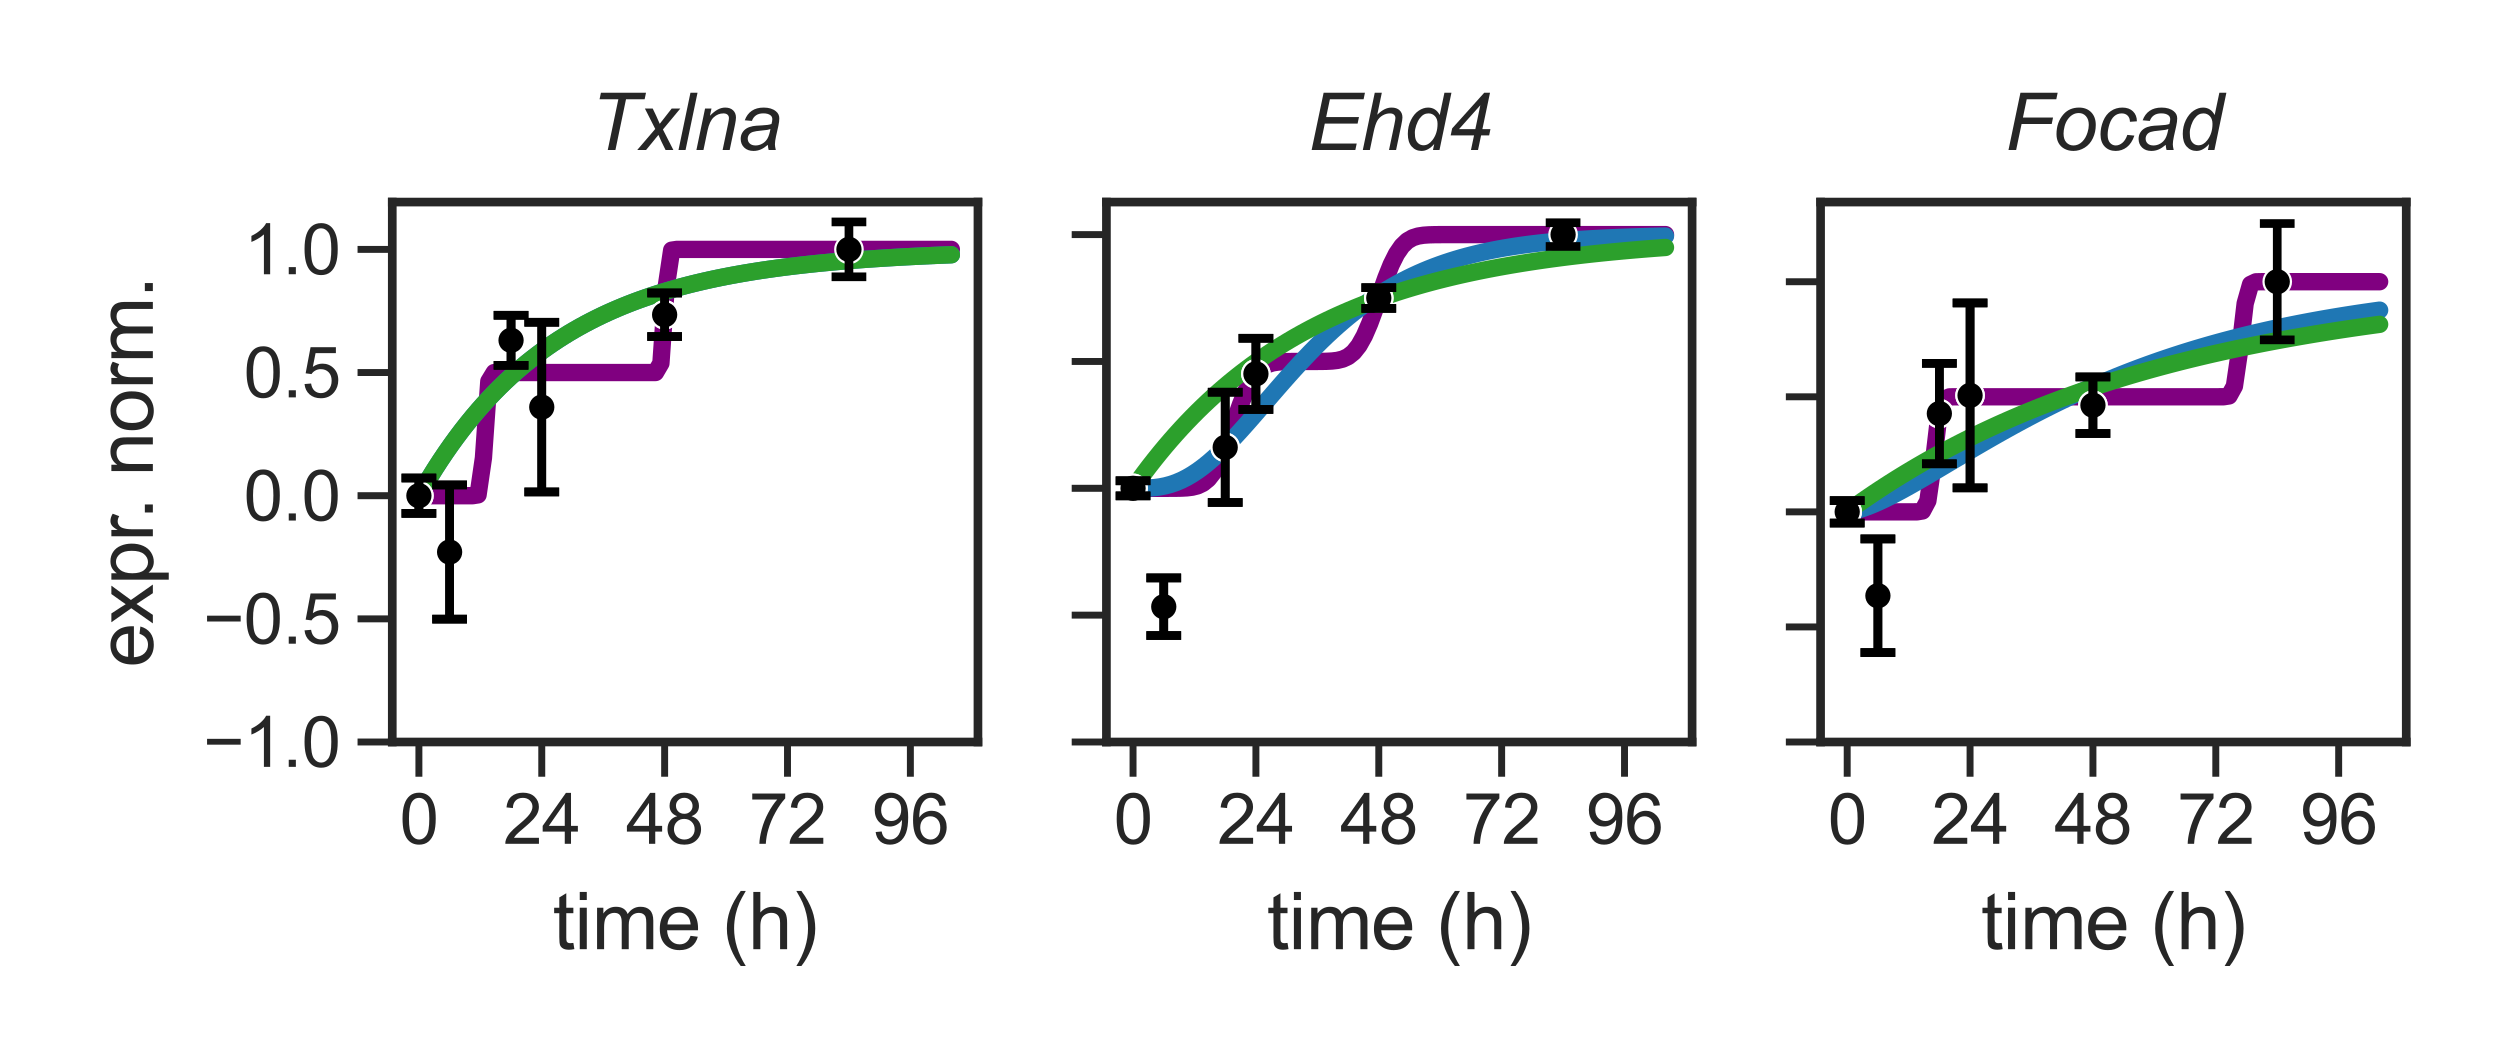 <?xml version="1.0" encoding="utf-8" standalone="no"?>
<!DOCTYPE svg PUBLIC "-//W3C//DTD SVG 1.1//EN"
  "http://www.w3.org/Graphics/SVG/1.1/DTD/svg11.dtd">
<svg xmlns:xlink="http://www.w3.org/1999/xlink" width="288pt" height="122.4pt" viewBox="0 0 288 122.4" xmlns="http://www.w3.org/2000/svg" version="1.1">
 <defs>
  <style type="text/css">*{stroke-linejoin: round; stroke-linecap: butt}</style>
 </defs>
 <g id="figure_1">
  <g id="patch_1">
   <path d="M 0 122.4 
L 288 122.4 
L 288 0 
L 0 0 
z
" style="fill: #ffffff"/>
  </g>
  <g id="axes_1">
   <g id="patch_2">
    <path d="M 45.19 85.479 
L 112.66 85.479 
L 112.66 23.28 
L 45.19 23.28 
z
" style="fill: #ffffff"/>
   </g>
   <g id="matplotlib.axis_1">
    <g id="xtick_1">
     <g id="line2d_1">
      <defs>
       <path id="m0cc266214c" d="M 0 0 
L 0 4 
" style="stroke: #262626; stroke-width: 0.8"/>
      </defs>
      <g>
       <use xlink:href="#m0cc266214c" x="48.257" y="85.479" style="fill: #262626; stroke: #262626; stroke-width: 0.8"/>
      </g>
     </g>
     <g id="text_1">
      <!-- 0 -->
      <g style="fill: #262626" transform="translate(46.032 97.205)scale(0.08 -0.08)">
       <defs>
        <path id="ArialMT-30" d="M 266 2259 
Q 266 3072 433 3567 
Q 600 4063 929 4331 
Q 1259 4600 1759 4600 
Q 2128 4600 2406 4451 
Q 2684 4303 2865 4023 
Q 3047 3744 3150 3342 
Q 3253 2941 3253 2259 
Q 3253 1453 3087 958 
Q 2922 463 2592 192 
Q 2263 -78 1759 -78 
Q 1097 -78 719 397 
Q 266 969 266 2259 
z
M 844 2259 
Q 844 1131 1108 757 
Q 1372 384 1759 384 
Q 2147 384 2411 759 
Q 2675 1134 2675 2259 
Q 2675 3391 2411 3762 
Q 2147 4134 1753 4134 
Q 1366 4134 1134 3806 
Q 844 3388 844 2259 
z
" transform="scale(0.016)"/>
       </defs>
       <use xlink:href="#ArialMT-30"/>
      </g>
     </g>
    </g>
    <g id="xtick_2">
     <g id="line2d_2">
      <g>
       <use xlink:href="#m0cc266214c" x="62.411" y="85.479" style="fill: #262626; stroke: #262626; stroke-width: 0.8"/>
      </g>
     </g>
     <g id="text_2">
      <!-- 24 -->
      <g style="fill: #262626" transform="translate(57.963 97.205)scale(0.08 -0.08)">
       <defs>
        <path id="ArialMT-32" d="M 3222 541 
L 3222 0 
L 194 0 
Q 188 203 259 391 
Q 375 700 629 1000 
Q 884 1300 1366 1694 
Q 2113 2306 2375 2664 
Q 2638 3022 2638 3341 
Q 2638 3675 2398 3904 
Q 2159 4134 1775 4134 
Q 1369 4134 1125 3890 
Q 881 3647 878 3216 
L 300 3275 
Q 359 3922 746 4261 
Q 1134 4600 1788 4600 
Q 2447 4600 2831 4234 
Q 3216 3869 3216 3328 
Q 3216 3053 3103 2787 
Q 2991 2522 2730 2228 
Q 2469 1934 1863 1422 
Q 1356 997 1212 845 
Q 1069 694 975 541 
L 3222 541 
z
" transform="scale(0.016)"/>
        <path id="ArialMT-34" d="M 2069 0 
L 2069 1097 
L 81 1097 
L 81 1613 
L 2172 4581 
L 2631 4581 
L 2631 1613 
L 3250 1613 
L 3250 1097 
L 2631 1097 
L 2631 0 
L 2069 0 
z
M 2069 1613 
L 2069 3678 
L 634 1613 
L 2069 1613 
z
" transform="scale(0.016)"/>
       </defs>
       <use xlink:href="#ArialMT-32"/>
       <use xlink:href="#ArialMT-34" x="55.615"/>
      </g>
     </g>
    </g>
    <g id="xtick_3">
     <g id="line2d_3">
      <g>
       <use xlink:href="#m0cc266214c" x="76.566" y="85.479" style="fill: #262626; stroke: #262626; stroke-width: 0.8"/>
      </g>
     </g>
     <g id="text_3">
      <!-- 48 -->
      <g style="fill: #262626" transform="translate(72.117 97.205)scale(0.08 -0.08)">
       <defs>
        <path id="ArialMT-38" d="M 1131 2484 
Q 781 2613 612 2850 
Q 444 3088 444 3419 
Q 444 3919 803 4259 
Q 1163 4600 1759 4600 
Q 2359 4600 2725 4251 
Q 3091 3903 3091 3403 
Q 3091 3084 2923 2848 
Q 2756 2613 2416 2484 
Q 2838 2347 3058 2040 
Q 3278 1734 3278 1309 
Q 3278 722 2862 322 
Q 2447 -78 1769 -78 
Q 1091 -78 675 323 
Q 259 725 259 1325 
Q 259 1772 486 2073 
Q 713 2375 1131 2484 
z
M 1019 3438 
Q 1019 3113 1228 2906 
Q 1438 2700 1772 2700 
Q 2097 2700 2305 2904 
Q 2513 3109 2513 3406 
Q 2513 3716 2298 3927 
Q 2084 4138 1766 4138 
Q 1444 4138 1231 3931 
Q 1019 3725 1019 3438 
z
M 838 1322 
Q 838 1081 952 856 
Q 1066 631 1291 507 
Q 1516 384 1775 384 
Q 2178 384 2440 643 
Q 2703 903 2703 1303 
Q 2703 1709 2433 1975 
Q 2163 2241 1756 2241 
Q 1359 2241 1098 1978 
Q 838 1716 838 1322 
z
" transform="scale(0.016)"/>
       </defs>
       <use xlink:href="#ArialMT-34"/>
       <use xlink:href="#ArialMT-38" x="55.615"/>
      </g>
     </g>
    </g>
    <g id="xtick_4">
     <g id="line2d_4">
      <g>
       <use xlink:href="#m0cc266214c" x="90.72" y="85.479" style="fill: #262626; stroke: #262626; stroke-width: 0.8"/>
      </g>
     </g>
     <g id="text_4">
      <!-- 72 -->
      <g style="fill: #262626" transform="translate(86.272 97.205)scale(0.08 -0.08)">
       <defs>
        <path id="ArialMT-37" d="M 303 3981 
L 303 4522 
L 3269 4522 
L 3269 4084 
Q 2831 3619 2401 2847 
Q 1972 2075 1738 1259 
Q 1569 684 1522 0 
L 944 0 
Q 953 541 1156 1306 
Q 1359 2072 1739 2783 
Q 2119 3494 2547 3981 
L 303 3981 
z
" transform="scale(0.016)"/>
       </defs>
       <use xlink:href="#ArialMT-37"/>
       <use xlink:href="#ArialMT-32" x="55.615"/>
      </g>
     </g>
    </g>
    <g id="xtick_5">
     <g id="line2d_5">
      <g>
       <use xlink:href="#m0cc266214c" x="104.875" y="85.479" style="fill: #262626; stroke: #262626; stroke-width: 0.8"/>
      </g>
     </g>
     <g id="text_5">
      <!-- 96 -->
      <g style="fill: #262626" transform="translate(100.426 97.205)scale(0.08 -0.08)">
       <defs>
        <path id="ArialMT-39" d="M 350 1059 
L 891 1109 
Q 959 728 1153 556 
Q 1347 384 1650 384 
Q 1909 384 2104 503 
Q 2300 622 2425 820 
Q 2550 1019 2634 1356 
Q 2719 1694 2719 2044 
Q 2719 2081 2716 2156 
Q 2547 1888 2255 1720 
Q 1963 1553 1622 1553 
Q 1053 1553 659 1965 
Q 266 2378 266 3053 
Q 266 3750 677 4175 
Q 1088 4600 1706 4600 
Q 2153 4600 2523 4359 
Q 2894 4119 3086 3673 
Q 3278 3228 3278 2384 
Q 3278 1506 3087 986 
Q 2897 466 2520 194 
Q 2144 -78 1638 -78 
Q 1100 -78 759 220 
Q 419 519 350 1059 
z
M 2653 3081 
Q 2653 3566 2395 3850 
Q 2138 4134 1775 4134 
Q 1400 4134 1122 3828 
Q 844 3522 844 3034 
Q 844 2597 1108 2323 
Q 1372 2050 1759 2050 
Q 2150 2050 2401 2323 
Q 2653 2597 2653 3081 
z
" transform="scale(0.016)"/>
        <path id="ArialMT-36" d="M 3184 3459 
L 2625 3416 
Q 2550 3747 2413 3897 
Q 2184 4138 1850 4138 
Q 1581 4138 1378 3988 
Q 1113 3794 959 3422 
Q 806 3050 800 2363 
Q 1003 2672 1297 2822 
Q 1591 2972 1913 2972 
Q 2475 2972 2870 2558 
Q 3266 2144 3266 1488 
Q 3266 1056 3080 686 
Q 2894 316 2569 119 
Q 2244 -78 1831 -78 
Q 1128 -78 684 439 
Q 241 956 241 2144 
Q 241 3472 731 4075 
Q 1159 4600 1884 4600 
Q 2425 4600 2770 4297 
Q 3116 3994 3184 3459 
z
M 888 1484 
Q 888 1194 1011 928 
Q 1134 663 1356 523 
Q 1578 384 1822 384 
Q 2178 384 2434 671 
Q 2691 959 2691 1453 
Q 2691 1928 2437 2201 
Q 2184 2475 1800 2475 
Q 1419 2475 1153 2201 
Q 888 1928 888 1484 
z
" transform="scale(0.016)"/>
       </defs>
       <use xlink:href="#ArialMT-39"/>
       <use xlink:href="#ArialMT-36" x="55.615"/>
      </g>
     </g>
    </g>
    <g id="text_6">
     <!-- time (h) -->
     <g style="fill: #262626" transform="translate(63.675 109.347)scale(0.09 -0.09)">
      <defs>
       <path id="ArialMT-74" d="M 1650 503 
L 1731 6 
Q 1494 -44 1306 -44 
Q 1000 -44 831 53 
Q 663 150 594 308 
Q 525 466 525 972 
L 525 2881 
L 113 2881 
L 113 3319 
L 525 3319 
L 525 4141 
L 1084 4478 
L 1084 3319 
L 1650 3319 
L 1650 2881 
L 1084 2881 
L 1084 941 
Q 1084 700 1114 631 
Q 1144 563 1211 522 
Q 1278 481 1403 481 
Q 1497 481 1650 503 
z
" transform="scale(0.016)"/>
       <path id="ArialMT-69" d="M 425 3934 
L 425 4581 
L 988 4581 
L 988 3934 
L 425 3934 
z
M 425 0 
L 425 3319 
L 988 3319 
L 988 0 
L 425 0 
z
" transform="scale(0.016)"/>
       <path id="ArialMT-6d" d="M 422 0 
L 422 3319 
L 925 3319 
L 925 2853 
Q 1081 3097 1340 3245 
Q 1600 3394 1931 3394 
Q 2300 3394 2536 3241 
Q 2772 3088 2869 2813 
Q 3263 3394 3894 3394 
Q 4388 3394 4653 3120 
Q 4919 2847 4919 2278 
L 4919 0 
L 4359 0 
L 4359 2091 
Q 4359 2428 4304 2576 
Q 4250 2725 4106 2815 
Q 3963 2906 3769 2906 
Q 3419 2906 3187 2673 
Q 2956 2441 2956 1928 
L 2956 0 
L 2394 0 
L 2394 2156 
Q 2394 2531 2256 2718 
Q 2119 2906 1806 2906 
Q 1569 2906 1367 2781 
Q 1166 2656 1075 2415 
Q 984 2175 984 1722 
L 984 0 
L 422 0 
z
" transform="scale(0.016)"/>
       <path id="ArialMT-65" d="M 2694 1069 
L 3275 997 
Q 3138 488 2766 206 
Q 2394 -75 1816 -75 
Q 1088 -75 661 373 
Q 234 822 234 1631 
Q 234 2469 665 2931 
Q 1097 3394 1784 3394 
Q 2450 3394 2872 2941 
Q 3294 2488 3294 1666 
Q 3294 1616 3291 1516 
L 816 1516 
Q 847 969 1125 678 
Q 1403 388 1819 388 
Q 2128 388 2347 550 
Q 2566 713 2694 1069 
z
M 847 1978 
L 2700 1978 
Q 2663 2397 2488 2606 
Q 2219 2931 1791 2931 
Q 1403 2931 1139 2672 
Q 875 2413 847 1978 
z
" transform="scale(0.016)"/>
       <path id="ArialMT-20" transform="scale(0.016)"/>
       <path id="ArialMT-28" d="M 1497 -1347 
Q 1031 -759 709 28 
Q 388 816 388 1659 
Q 388 2403 628 3084 
Q 909 3875 1497 4659 
L 1900 4659 
Q 1522 4009 1400 3731 
Q 1209 3300 1100 2831 
Q 966 2247 966 1656 
Q 966 153 1900 -1347 
L 1497 -1347 
z
" transform="scale(0.016)"/>
       <path id="ArialMT-68" d="M 422 0 
L 422 4581 
L 984 4581 
L 984 2938 
Q 1378 3394 1978 3394 
Q 2347 3394 2619 3248 
Q 2891 3103 3008 2847 
Q 3125 2591 3125 2103 
L 3125 0 
L 2563 0 
L 2563 2103 
Q 2563 2525 2380 2717 
Q 2197 2909 1863 2909 
Q 1613 2909 1392 2779 
Q 1172 2650 1078 2428 
Q 984 2206 984 1816 
L 984 0 
L 422 0 
z
" transform="scale(0.016)"/>
       <path id="ArialMT-29" d="M 791 -1347 
L 388 -1347 
Q 1322 153 1322 1656 
Q 1322 2244 1188 2822 
Q 1081 3291 891 3722 
Q 769 4003 388 4659 
L 791 4659 
Q 1378 3875 1659 3084 
Q 1900 2403 1900 1659 
Q 1900 816 1576 28 
Q 1253 -759 791 -1347 
z
" transform="scale(0.016)"/>
      </defs>
      <use xlink:href="#ArialMT-74"/>
      <use xlink:href="#ArialMT-69" x="27.783"/>
      <use xlink:href="#ArialMT-6d" x="50"/>
      <use xlink:href="#ArialMT-65" x="133.301"/>
      <use xlink:href="#ArialMT-20" x="188.916"/>
      <use xlink:href="#ArialMT-28" x="216.699"/>
      <use xlink:href="#ArialMT-68" x="250"/>
      <use xlink:href="#ArialMT-29" x="305.615"/>
     </g>
    </g>
   </g>
   <g id="matplotlib.axis_2">
    <g id="ytick_1">
     <g id="line2d_6">
      <defs>
       <path id="m0d62d18791" d="M 0 0 
L -4 0 
" style="stroke: #262626; stroke-width: 0.8"/>
      </defs>
      <g>
       <use xlink:href="#m0d62d18791" x="45.19" y="85.479" style="fill: #262626; stroke: #262626; stroke-width: 0.8"/>
      </g>
     </g>
     <g id="text_7">
      <!-- −1.0 -->
      <g style="fill: #262626" transform="translate(23.398 88.342)scale(0.08 -0.08)">
       <defs>
        <path id="ArialMT-2212" d="M 3381 1997 
L 356 1997 
L 356 2522 
L 3381 2522 
L 3381 1997 
z
" transform="scale(0.016)"/>
        <path id="ArialMT-31" d="M 2384 0 
L 1822 0 
L 1822 3584 
Q 1619 3391 1289 3197 
Q 959 3003 697 2906 
L 697 3450 
Q 1169 3672 1522 3987 
Q 1875 4303 2022 4600 
L 2384 4600 
L 2384 0 
z
" transform="scale(0.016)"/>
        <path id="ArialMT-2e" d="M 581 0 
L 581 641 
L 1222 641 
L 1222 0 
L 581 0 
z
" transform="scale(0.016)"/>
       </defs>
       <use xlink:href="#ArialMT-2212"/>
       <use xlink:href="#ArialMT-31" x="58.398"/>
       <use xlink:href="#ArialMT-2e" x="114.014"/>
       <use xlink:href="#ArialMT-30" x="141.797"/>
      </g>
     </g>
    </g>
    <g id="ytick_2">
     <g id="line2d_7">
      <g>
       <use xlink:href="#m0d62d18791" x="45.19" y="71.291" style="fill: #262626; stroke: #262626; stroke-width: 0.8"/>
      </g>
     </g>
     <g id="text_8">
      <!-- −0.5 -->
      <g style="fill: #262626" transform="translate(23.398 74.154)scale(0.08 -0.08)">
       <defs>
        <path id="ArialMT-35" d="M 266 1200 
L 856 1250 
Q 922 819 1161 601 
Q 1400 384 1738 384 
Q 2144 384 2425 690 
Q 2706 997 2706 1503 
Q 2706 1984 2436 2262 
Q 2166 2541 1728 2541 
Q 1456 2541 1237 2417 
Q 1019 2294 894 2097 
L 366 2166 
L 809 4519 
L 3088 4519 
L 3088 3981 
L 1259 3981 
L 1013 2750 
Q 1425 3038 1878 3038 
Q 2478 3038 2890 2622 
Q 3303 2206 3303 1553 
Q 3303 931 2941 478 
Q 2500 -78 1738 -78 
Q 1113 -78 717 272 
Q 322 622 266 1200 
z
" transform="scale(0.016)"/>
       </defs>
       <use xlink:href="#ArialMT-2212"/>
       <use xlink:href="#ArialMT-30" x="58.398"/>
       <use xlink:href="#ArialMT-2e" x="114.014"/>
       <use xlink:href="#ArialMT-35" x="141.797"/>
      </g>
     </g>
    </g>
    <g id="ytick_3">
     <g id="line2d_8">
      <g>
       <use xlink:href="#m0d62d18791" x="45.19" y="57.104" style="fill: #262626; stroke: #262626; stroke-width: 0.8"/>
      </g>
     </g>
     <g id="text_9">
      <!-- 0.0 -->
      <g style="fill: #262626" transform="translate(28.07 59.967)scale(0.08 -0.08)">
       <use xlink:href="#ArialMT-30"/>
       <use xlink:href="#ArialMT-2e" x="55.615"/>
       <use xlink:href="#ArialMT-30" x="83.398"/>
      </g>
     </g>
    </g>
    <g id="ytick_4">
     <g id="line2d_9">
      <g>
       <use xlink:href="#m0d62d18791" x="45.19" y="42.916" style="fill: #262626; stroke: #262626; stroke-width: 0.8"/>
      </g>
     </g>
     <g id="text_10">
      <!-- 0.5 -->
      <g style="fill: #262626" transform="translate(28.07 45.779)scale(0.08 -0.08)">
       <use xlink:href="#ArialMT-30"/>
       <use xlink:href="#ArialMT-2e" x="55.615"/>
       <use xlink:href="#ArialMT-35" x="83.398"/>
      </g>
     </g>
    </g>
    <g id="ytick_5">
     <g id="line2d_10">
      <g>
       <use xlink:href="#m0d62d18791" x="45.19" y="28.729" style="fill: #262626; stroke: #262626; stroke-width: 0.8"/>
      </g>
     </g>
     <g id="text_11">
      <!-- 1.0 -->
      <g style="fill: #262626" transform="translate(28.07 31.592)scale(0.08 -0.08)">
       <use xlink:href="#ArialMT-31"/>
       <use xlink:href="#ArialMT-2e" x="55.615"/>
       <use xlink:href="#ArialMT-30" x="83.398"/>
      </g>
     </g>
    </g>
    <g id="text_12">
     <!-- expr. norm. -->
     <g style="fill: #262626" transform="translate(17.609 76.887)rotate(-90)scale(0.09 -0.09)">
      <defs>
       <path id="ArialMT-78" d="M 47 0 
L 1259 1725 
L 138 3319 
L 841 3319 
L 1350 2541 
Q 1494 2319 1581 2169 
Q 1719 2375 1834 2534 
L 2394 3319 
L 3066 3319 
L 1919 1756 
L 3153 0 
L 2463 0 
L 1781 1031 
L 1600 1309 
L 728 0 
L 47 0 
z
" transform="scale(0.016)"/>
       <path id="ArialMT-70" d="M 422 -1272 
L 422 3319 
L 934 3319 
L 934 2888 
Q 1116 3141 1344 3267 
Q 1572 3394 1897 3394 
Q 2322 3394 2647 3175 
Q 2972 2956 3137 2557 
Q 3303 2159 3303 1684 
Q 3303 1175 3120 767 
Q 2938 359 2589 142 
Q 2241 -75 1856 -75 
Q 1575 -75 1351 44 
Q 1128 163 984 344 
L 984 -1272 
L 422 -1272 
z
M 931 1641 
Q 931 1000 1190 694 
Q 1450 388 1819 388 
Q 2194 388 2461 705 
Q 2728 1022 2728 1688 
Q 2728 2322 2467 2637 
Q 2206 2953 1844 2953 
Q 1484 2953 1207 2617 
Q 931 2281 931 1641 
z
" transform="scale(0.016)"/>
       <path id="ArialMT-72" d="M 416 0 
L 416 3319 
L 922 3319 
L 922 2816 
Q 1116 3169 1280 3281 
Q 1444 3394 1641 3394 
Q 1925 3394 2219 3213 
L 2025 2691 
Q 1819 2813 1613 2813 
Q 1428 2813 1281 2702 
Q 1134 2591 1072 2394 
Q 978 2094 978 1738 
L 978 0 
L 416 0 
z
" transform="scale(0.016)"/>
       <path id="ArialMT-6e" d="M 422 0 
L 422 3319 
L 928 3319 
L 928 2847 
Q 1294 3394 1984 3394 
Q 2284 3394 2536 3286 
Q 2788 3178 2913 3003 
Q 3038 2828 3088 2588 
Q 3119 2431 3119 2041 
L 3119 0 
L 2556 0 
L 2556 2019 
Q 2556 2363 2490 2533 
Q 2425 2703 2258 2804 
Q 2091 2906 1866 2906 
Q 1506 2906 1245 2678 
Q 984 2450 984 1813 
L 984 0 
L 422 0 
z
" transform="scale(0.016)"/>
       <path id="ArialMT-6f" d="M 213 1659 
Q 213 2581 725 3025 
Q 1153 3394 1769 3394 
Q 2453 3394 2887 2945 
Q 3322 2497 3322 1706 
Q 3322 1066 3130 698 
Q 2938 331 2570 128 
Q 2203 -75 1769 -75 
Q 1072 -75 642 372 
Q 213 819 213 1659 
z
M 791 1659 
Q 791 1022 1069 705 
Q 1347 388 1769 388 
Q 2188 388 2466 706 
Q 2744 1025 2744 1678 
Q 2744 2294 2464 2611 
Q 2184 2928 1769 2928 
Q 1347 2928 1069 2612 
Q 791 2297 791 1659 
z
" transform="scale(0.016)"/>
      </defs>
      <use xlink:href="#ArialMT-65"/>
      <use xlink:href="#ArialMT-78" x="55.615"/>
      <use xlink:href="#ArialMT-70" x="105.615"/>
      <use xlink:href="#ArialMT-72" x="161.23"/>
      <use xlink:href="#ArialMT-2e" x="189.031"/>
      <use xlink:href="#ArialMT-20" x="216.814"/>
      <use xlink:href="#ArialMT-6e" x="244.598"/>
      <use xlink:href="#ArialMT-6f" x="300.213"/>
      <use xlink:href="#ArialMT-72" x="355.828"/>
      <use xlink:href="#ArialMT-6d" x="389.129"/>
      <use xlink:href="#ArialMT-2e" x="472.43"/>
     </g>
    </g>
   </g>
   <g id="line2d_11">
    <path d="M 48.257 57.104 
L 48.876 57.104 
L 49.496 57.104 
L 50.115 57.104 
L 50.735 57.104 
L 51.355 57.104 
L 51.974 57.104 
L 52.594 57.104 
L 53.213 57.104 
L 53.833 57.104 
L 54.452 57.104 
L 55.072 57.008 
L 55.692 52.745 
L 56.311 43.937 
L 56.931 42.92 
L 57.55 42.916 
L 58.17 42.916 
L 58.789 42.916 
L 59.409 42.916 
L 60.028 42.916 
L 60.648 42.916 
L 61.268 42.916 
L 61.887 42.916 
L 62.507 42.916 
L 63.126 42.916 
L 63.746 42.916 
L 64.365 42.916 
L 64.985 42.916 
L 65.604 42.916 
L 66.224 42.916 
L 66.844 42.916 
L 67.463 42.916 
L 68.083 42.916 
L 68.702 42.916 
L 69.322 42.916 
L 69.941 42.916 
L 70.561 42.916 
L 71.181 42.916 
L 71.8 42.916 
L 72.42 42.916 
L 73.039 42.916 
L 73.659 42.916 
L 74.278 42.916 
L 74.898 42.916 
L 75.517 42.911 
L 76.137 41.849 
L 76.757 32.97 
L 77.376 28.819 
L 77.996 28.729 
L 78.615 28.729 
L 79.235 28.729 
L 79.854 28.729 
L 80.474 28.729 
L 81.093 28.729 
L 81.713 28.729 
L 82.333 28.729 
L 82.952 28.729 
L 83.572 28.729 
L 84.191 28.729 
L 84.811 28.729 
L 85.43 28.729 
L 86.05 28.729 
L 86.669 28.729 
L 87.289 28.729 
L 87.909 28.729 
L 88.528 28.729 
L 89.148 28.729 
L 89.767 28.729 
L 90.387 28.729 
L 91.006 28.729 
L 91.626 28.729 
L 92.246 28.729 
L 92.865 28.729 
L 93.485 28.729 
L 94.104 28.729 
L 94.724 28.729 
L 95.343 28.729 
L 95.963 28.729 
L 96.582 28.729 
L 97.202 28.729 
L 97.822 28.729 
L 98.441 28.729 
L 99.061 28.729 
L 99.68 28.729 
L 100.3 28.729 
L 100.919 28.729 
L 101.539 28.729 
L 102.158 28.729 
L 102.778 28.729 
L 103.398 28.729 
L 104.017 28.729 
L 104.637 28.729 
L 105.256 28.729 
L 105.876 28.729 
L 106.495 28.729 
L 107.115 28.729 
L 107.735 28.729 
L 108.354 28.729 
L 108.974 28.729 
L 109.593 28.729 
" clip-path="url(#p0227ac6d80)" style="fill: none; stroke: #800080; stroke-width: 2; stroke-linecap: round"/>
   </g>
   <g id="patch_3">
    <path d="M 45.19 85.479 
L 45.19 23.28 
" style="fill: none; stroke: #262626; stroke-linejoin: miter; stroke-linecap: square"/>
   </g>
   <g id="patch_4">
    <path d="M 112.66 85.479 
L 112.66 23.28 
" style="fill: none; stroke: #262626; stroke-linejoin: miter; stroke-linecap: square"/>
   </g>
   <g id="patch_5">
    <path d="M 45.19 85.479 
L 112.66 85.479 
" style="fill: none; stroke: #262626; stroke-linejoin: miter; stroke-linecap: square"/>
   </g>
   <g id="patch_6">
    <path d="M 45.19 23.28 
L 112.66 23.28 
" style="fill: none; stroke: #262626; stroke-linejoin: miter; stroke-linecap: square"/>
   </g>
   <g id="line2d_12">
    <path d="M 48.257 57.104 
L 48.876 56.028 
L 49.496 54.992 
L 50.115 53.997 
L 50.735 53.038 
L 51.355 52.117 
L 51.974 51.23 
L 52.594 50.376 
L 53.213 49.556 
L 53.833 48.766 
L 54.452 48.006 
L 55.072 47.275 
L 55.692 46.572 
L 56.311 45.895 
L 56.931 45.244 
L 57.55 44.618 
L 58.17 44.015 
L 58.789 43.436 
L 59.409 42.878 
L 60.028 42.341 
L 60.648 41.825 
L 61.268 41.329 
L 61.887 40.851 
L 62.507 40.391 
L 63.126 39.949 
L 63.746 39.523 
L 64.365 39.114 
L 64.985 38.72 
L 65.604 38.341 
L 66.224 37.977 
L 66.844 37.626 
L 67.463 37.289 
L 68.083 36.964 
L 68.702 36.652 
L 69.322 36.351 
L 69.941 36.062 
L 70.561 35.784 
L 71.181 35.517 
L 71.8 35.259 
L 72.42 35.012 
L 73.039 34.773 
L 73.659 34.544 
L 74.278 34.324 
L 74.898 34.111 
L 75.517 33.907 
L 76.137 33.711 
L 76.757 33.522 
L 77.376 33.34 
L 77.996 33.165 
L 78.615 32.997 
L 79.235 32.835 
L 79.854 32.68 
L 80.474 32.53 
L 81.093 32.386 
L 81.713 32.247 
L 82.333 32.113 
L 82.952 31.985 
L 83.572 31.862 
L 84.191 31.743 
L 84.811 31.629 
L 85.43 31.519 
L 86.05 31.413 
L 86.669 31.311 
L 87.289 31.213 
L 87.909 31.119 
L 88.528 31.028 
L 89.148 30.941 
L 89.767 30.857 
L 90.387 30.776 
L 91.006 30.699 
L 91.626 30.624 
L 92.246 30.552 
L 92.865 30.483 
L 93.485 30.416 
L 94.104 30.352 
L 94.724 30.291 
L 95.343 30.232 
L 95.963 30.175 
L 96.582 30.12 
L 97.202 30.067 
L 97.822 30.016 
L 98.441 29.967 
L 99.061 29.921 
L 99.68 29.875 
L 100.3 29.832 
L 100.919 29.79 
L 101.539 29.75 
L 102.158 29.711 
L 102.778 29.674 
L 103.398 29.638 
L 104.017 29.603 
L 104.637 29.57 
L 105.256 29.538 
L 105.876 29.508 
L 106.495 29.478 
L 107.115 29.45 
L 107.735 29.422 
L 108.354 29.396 
L 108.974 29.371 
L 109.593 29.346 
" clip-path="url(#p0227ac6d80)" style="fill: none; stroke: #1f77b4; stroke-width: 2; stroke-linecap: round"/>
   </g>
   <g id="text_13">
    <!-- Txlna -->
    <g style="fill: #262626" transform="translate(67.922 17.28)scale(0.09 -0.09)">
     <defs>
      <path id="Arial-ItalicMT-54" d="M 1453 0 
L 2300 4059 
L 797 4059 
L 906 4581 
L 4513 4581 
L 4403 4059 
L 2913 4059 
L 2066 0 
L 1453 0 
z
" transform="scale(0.016)"/>
      <path id="Arial-ItalicMT-78" d="M -9 0 
L 1434 1684 
L 606 3319 
L 1231 3319 
L 1513 2728 
Q 1669 2397 1794 2094 
L 2750 3319 
L 3441 3319 
L 2047 1641 
L 2884 0 
L 2259 0 
L 1928 675 
Q 1822 891 1688 1209 
L 700 0 
L -9 0 
z
" transform="scale(0.016)"/>
      <path id="Arial-ItalicMT-6c" d="M 169 0 
L 1125 4581 
L 1691 4581 
L 734 0 
L 169 0 
z
" transform="scale(0.016)"/>
      <path id="Arial-ItalicMT-6e" d="M 213 0 
L 906 3319 
L 1419 3319 
L 1297 2741 
Q 1631 3081 1922 3237 
Q 2213 3394 2516 3394 
Q 2919 3394 3148 3175 
Q 3378 2956 3378 2591 
Q 3378 2406 3297 2009 
L 2875 0 
L 2309 0 
L 2750 2103 
Q 2816 2409 2816 2556 
Q 2816 2722 2702 2825 
Q 2588 2928 2372 2928 
Q 1938 2928 1598 2615 
Q 1259 2303 1100 1544 
L 778 0 
L 213 0 
z
" transform="scale(0.016)"/>
      <path id="Arial-ItalicMT-61" d="M 2450 413 
Q 2156 159 1884 42 
Q 1613 -75 1303 -75 
Q 844 -75 562 195 
Q 281 466 281 888 
Q 281 1166 407 1380 
Q 534 1594 743 1723 
Q 953 1853 1256 1909 
Q 1447 1947 1980 1969 
Q 2513 1991 2744 2081 
Q 2809 2313 2809 2466 
Q 2809 2663 2666 2775 
Q 2469 2931 2091 2931 
Q 1734 2931 1507 2773 
Q 1281 2616 1178 2325 
L 606 2375 
Q 781 2869 1161 3131 
Q 1541 3394 2119 3394 
Q 2734 3394 3094 3100 
Q 3369 2881 3369 2531 
Q 3369 2266 3291 1916 
L 3106 1091 
Q 3019 697 3019 450 
Q 3019 294 3088 0 
L 2516 0 
Q 2469 163 2450 413 
z
M 2659 1681 
Q 2541 1634 2405 1609 
Q 2269 1584 1950 1556 
Q 1456 1513 1253 1445 
Q 1050 1378 947 1231 
Q 844 1084 844 906 
Q 844 669 1008 516 
Q 1172 363 1475 363 
Q 1756 363 2015 511 
Q 2275 659 2425 925 
Q 2575 1191 2659 1681 
z
" transform="scale(0.016)"/>
     </defs>
     <use xlink:href="#Arial-ItalicMT-54"/>
     <use xlink:href="#Arial-ItalicMT-78" x="61.084"/>
     <use xlink:href="#Arial-ItalicMT-6c" x="111.084"/>
     <use xlink:href="#Arial-ItalicMT-6e" x="133.301"/>
     <use xlink:href="#Arial-ItalicMT-61" x="188.916"/>
    </g>
   </g>
   <g id="line2d_13">
    <path d="M 48.257 57.104 
L 48.876 56.028 
L 49.496 54.993 
L 50.115 53.997 
L 50.735 53.038 
L 51.355 52.117 
L 51.974 51.23 
L 52.594 50.376 
L 53.213 49.556 
L 53.833 48.766 
L 54.452 48.006 
L 55.072 47.275 
L 55.692 46.572 
L 56.311 45.895 
L 56.931 45.244 
L 57.55 44.618 
L 58.17 44.015 
L 58.789 43.436 
L 59.409 42.878 
L 60.028 42.341 
L 60.648 41.825 
L 61.268 41.329 
L 61.887 40.851 
L 62.507 40.391 
L 63.126 39.949 
L 63.746 39.523 
L 64.365 39.114 
L 64.985 38.72 
L 65.604 38.341 
L 66.224 37.977 
L 66.844 37.626 
L 67.463 37.289 
L 68.083 36.964 
L 68.702 36.652 
L 69.322 36.351 
L 69.941 36.062 
L 70.561 35.784 
L 71.181 35.517 
L 71.8 35.259 
L 72.42 35.012 
L 73.039 34.773 
L 73.659 34.544 
L 74.278 34.324 
L 74.898 34.111 
L 75.517 33.907 
L 76.137 33.711 
L 76.757 33.522 
L 77.376 33.34 
L 77.996 33.165 
L 78.615 32.997 
L 79.235 32.835 
L 79.854 32.68 
L 80.474 32.53 
L 81.093 32.386 
L 81.713 32.247 
L 82.333 32.114 
L 82.952 31.985 
L 83.572 31.862 
L 84.191 31.743 
L 84.811 31.629 
L 85.43 31.519 
L 86.05 31.413 
L 86.669 31.311 
L 87.289 31.213 
L 87.909 31.119 
L 88.528 31.028 
L 89.148 30.941 
L 89.767 30.857 
L 90.387 30.776 
L 91.006 30.699 
L 91.626 30.624 
L 92.246 30.552 
L 92.865 30.483 
L 93.485 30.417 
L 94.104 30.352 
L 94.724 30.291 
L 95.343 30.232 
L 95.963 30.175 
L 96.582 30.12 
L 97.202 30.067 
L 97.822 30.016 
L 98.441 29.968 
L 99.061 29.921 
L 99.68 29.875 
L 100.3 29.832 
L 100.919 29.79 
L 101.539 29.75 
L 102.158 29.711 
L 102.778 29.674 
L 103.398 29.638 
L 104.017 29.603 
L 104.637 29.57 
L 105.256 29.538 
L 105.876 29.508 
L 106.495 29.478 
L 107.115 29.45 
L 107.735 29.422 
L 108.354 29.396 
L 108.974 29.371 
L 109.593 29.346 
" clip-path="url(#p0227ac6d80)" style="fill: none; stroke: #2ca02c; stroke-width: 2; stroke-linecap: round"/>
   </g>
   <g id="PathCollection_1">
    <defs>
     <path id="m8daef55b7a" d="M 0 1.581 
C 0.419 1.581 0.822 1.415 1.118 1.118 
C 1.415 0.822 1.581 0.419 1.581 0 
C 1.581 -0.419 1.415 -0.822 1.118 -1.118 
C 0.822 -1.415 0.419 -1.581 0 -1.581 
C -0.419 -1.581 -0.822 -1.415 -1.118 -1.118 
C -1.415 -0.822 -1.581 -0.419 -1.581 0 
C -1.581 0.419 -1.415 0.822 -1.118 1.118 
C -0.822 1.415 -0.419 1.581 0 1.581 
z
" style="stroke: #ffffff; stroke-width: 0.253"/>
    </defs>
    <g clip-path="url(#p0227ac6d80)">
     <use xlink:href="#m8daef55b7a" x="48.257" y="57.104" style="stroke: #ffffff; stroke-width: 0.253"/>
     <use xlink:href="#m8daef55b7a" x="48.257" y="57.104" style="stroke: #ffffff; stroke-width: 0.253"/>
     <use xlink:href="#m8daef55b7a" x="58.873" y="39.201" style="stroke: #ffffff; stroke-width: 0.253"/>
     <use xlink:href="#m8daef55b7a" x="58.873" y="39.201" style="stroke: #ffffff; stroke-width: 0.253"/>
     <use xlink:href="#m8daef55b7a" x="62.411" y="46.9" style="stroke: #ffffff; stroke-width: 0.253"/>
     <use xlink:href="#m8daef55b7a" x="62.411" y="46.9" style="stroke: #ffffff; stroke-width: 0.253"/>
     <use xlink:href="#m8daef55b7a" x="76.566" y="36.26" style="stroke: #ffffff; stroke-width: 0.253"/>
     <use xlink:href="#m8daef55b7a" x="76.566" y="36.26" style="stroke: #ffffff; stroke-width: 0.253"/>
     <use xlink:href="#m8daef55b7a" x="51.795" y="63.596" style="stroke: #ffffff; stroke-width: 0.253"/>
     <use xlink:href="#m8daef55b7a" x="51.795" y="63.596" style="stroke: #ffffff; stroke-width: 0.253"/>
     <use xlink:href="#m8daef55b7a" x="97.798" y="28.729" style="stroke: #ffffff; stroke-width: 0.253"/>
    </g>
   </g>
   <g id="LineCollection_1">
    <path d="M 48.257 59.145 
L 48.257 55.063 
" clip-path="url(#p0227ac6d80)" style="fill: none; stroke: #000000"/>
    <path d="M 48.257 59.145 
L 48.257 55.063 
" clip-path="url(#p0227ac6d80)" style="fill: none; stroke: #000000"/>
    <path d="M 58.873 42.084 
L 58.873 36.317 
" clip-path="url(#p0227ac6d80)" style="fill: none; stroke: #000000"/>
    <path d="M 58.873 42.084 
L 58.873 36.317 
" clip-path="url(#p0227ac6d80)" style="fill: none; stroke: #000000"/>
    <path d="M 62.411 56.672 
L 62.411 37.127 
" clip-path="url(#p0227ac6d80)" style="fill: none; stroke: #000000"/>
    <path d="M 62.411 56.672 
L 62.411 37.127 
" clip-path="url(#p0227ac6d80)" style="fill: none; stroke: #000000"/>
    <path d="M 76.566 38.77 
L 76.566 33.749 
" clip-path="url(#p0227ac6d80)" style="fill: none; stroke: #000000"/>
    <path d="M 76.566 38.77 
L 76.566 33.749 
" clip-path="url(#p0227ac6d80)" style="fill: none; stroke: #000000"/>
    <path d="M 51.795 71.324 
L 51.795 55.867 
" clip-path="url(#p0227ac6d80)" style="fill: none; stroke: #000000"/>
    <path d="M 51.795 71.324 
L 51.795 55.867 
" clip-path="url(#p0227ac6d80)" style="fill: none; stroke: #000000"/>
    <path d="M 97.798 31.889 
L 97.798 25.568 
" clip-path="url(#p0227ac6d80)" style="fill: none; stroke: #000000"/>
   </g>
   <g id="line2d_14">
    <defs>
     <path id="md97b4429f5" d="M 2 0 
L -2 -0 
" style="stroke: #000000"/>
    </defs>
    <g clip-path="url(#p0227ac6d80)">
     <use xlink:href="#md97b4429f5" x="48.257" y="59.145" style="stroke: #000000"/>
     <use xlink:href="#md97b4429f5" x="48.257" y="59.145" style="stroke: #000000"/>
     <use xlink:href="#md97b4429f5" x="58.873" y="42.084" style="stroke: #000000"/>
     <use xlink:href="#md97b4429f5" x="58.873" y="42.084" style="stroke: #000000"/>
     <use xlink:href="#md97b4429f5" x="62.411" y="56.672" style="stroke: #000000"/>
     <use xlink:href="#md97b4429f5" x="62.411" y="56.672" style="stroke: #000000"/>
     <use xlink:href="#md97b4429f5" x="76.566" y="38.77" style="stroke: #000000"/>
     <use xlink:href="#md97b4429f5" x="76.566" y="38.77" style="stroke: #000000"/>
     <use xlink:href="#md97b4429f5" x="51.795" y="71.324" style="stroke: #000000"/>
     <use xlink:href="#md97b4429f5" x="51.795" y="71.324" style="stroke: #000000"/>
     <use xlink:href="#md97b4429f5" x="97.798" y="31.889" style="stroke: #000000"/>
    </g>
   </g>
   <g id="line2d_15">
    <g clip-path="url(#p0227ac6d80)">
     <use xlink:href="#md97b4429f5" x="48.257" y="55.063" style="stroke: #000000"/>
     <use xlink:href="#md97b4429f5" x="48.257" y="55.063" style="stroke: #000000"/>
     <use xlink:href="#md97b4429f5" x="58.873" y="36.317" style="stroke: #000000"/>
     <use xlink:href="#md97b4429f5" x="58.873" y="36.317" style="stroke: #000000"/>
     <use xlink:href="#md97b4429f5" x="62.411" y="37.127" style="stroke: #000000"/>
     <use xlink:href="#md97b4429f5" x="62.411" y="37.127" style="stroke: #000000"/>
     <use xlink:href="#md97b4429f5" x="76.566" y="33.749" style="stroke: #000000"/>
     <use xlink:href="#md97b4429f5" x="76.566" y="33.749" style="stroke: #000000"/>
     <use xlink:href="#md97b4429f5" x="51.795" y="55.867" style="stroke: #000000"/>
     <use xlink:href="#md97b4429f5" x="51.795" y="55.867" style="stroke: #000000"/>
     <use xlink:href="#md97b4429f5" x="97.798" y="25.568" style="stroke: #000000"/>
    </g>
   </g>
  </g>
  <g id="axes_2">
   <g id="patch_7">
    <path d="M 127.46 85.479 
L 194.93 85.479 
L 194.93 23.28 
L 127.46 23.28 
z
" style="fill: #ffffff"/>
   </g>
   <g id="matplotlib.axis_3">
    <g id="xtick_6">
     <g id="line2d_16">
      <g>
       <use xlink:href="#m0cc266214c" x="130.527" y="85.479" style="fill: #262626; stroke: #262626; stroke-width: 0.8"/>
      </g>
     </g>
     <g id="text_14">
      <!-- 0 -->
      <g style="fill: #262626" transform="translate(128.302 97.205)scale(0.08 -0.08)">
       <use xlink:href="#ArialMT-30"/>
      </g>
     </g>
    </g>
    <g id="xtick_7">
     <g id="line2d_17">
      <g>
       <use xlink:href="#m0cc266214c" x="144.681" y="85.479" style="fill: #262626; stroke: #262626; stroke-width: 0.8"/>
      </g>
     </g>
     <g id="text_15">
      <!-- 24 -->
      <g style="fill: #262626" transform="translate(140.233 97.205)scale(0.08 -0.08)">
       <use xlink:href="#ArialMT-32"/>
       <use xlink:href="#ArialMT-34" x="55.615"/>
      </g>
     </g>
    </g>
    <g id="xtick_8">
     <g id="line2d_18">
      <g>
       <use xlink:href="#m0cc266214c" x="158.836" y="85.479" style="fill: #262626; stroke: #262626; stroke-width: 0.8"/>
      </g>
     </g>
     <g id="text_16">
      <!-- 48 -->
      <g style="fill: #262626" transform="translate(154.387 97.205)scale(0.08 -0.08)">
       <use xlink:href="#ArialMT-34"/>
       <use xlink:href="#ArialMT-38" x="55.615"/>
      </g>
     </g>
    </g>
    <g id="xtick_9">
     <g id="line2d_19">
      <g>
       <use xlink:href="#m0cc266214c" x="172.99" y="85.479" style="fill: #262626; stroke: #262626; stroke-width: 0.8"/>
      </g>
     </g>
     <g id="text_17">
      <!-- 72 -->
      <g style="fill: #262626" transform="translate(168.542 97.205)scale(0.08 -0.08)">
       <use xlink:href="#ArialMT-37"/>
       <use xlink:href="#ArialMT-32" x="55.615"/>
      </g>
     </g>
    </g>
    <g id="xtick_10">
     <g id="line2d_20">
      <g>
       <use xlink:href="#m0cc266214c" x="187.145" y="85.479" style="fill: #262626; stroke: #262626; stroke-width: 0.8"/>
      </g>
     </g>
     <g id="text_18">
      <!-- 96 -->
      <g style="fill: #262626" transform="translate(182.696 97.205)scale(0.08 -0.08)">
       <use xlink:href="#ArialMT-39"/>
       <use xlink:href="#ArialMT-36" x="55.615"/>
      </g>
     </g>
    </g>
    <g id="text_19">
     <!-- time (h) -->
     <g style="fill: #262626" transform="translate(145.945 109.347)scale(0.09 -0.09)">
      <use xlink:href="#ArialMT-74"/>
      <use xlink:href="#ArialMT-69" x="27.783"/>
      <use xlink:href="#ArialMT-6d" x="50"/>
      <use xlink:href="#ArialMT-65" x="133.301"/>
      <use xlink:href="#ArialMT-20" x="188.916"/>
      <use xlink:href="#ArialMT-28" x="216.699"/>
      <use xlink:href="#ArialMT-68" x="250"/>
      <use xlink:href="#ArialMT-29" x="305.615"/>
     </g>
    </g>
   </g>
   <g id="matplotlib.axis_4">
    <g id="ytick_6">
     <g id="line2d_21">
      <g>
       <use xlink:href="#m0d62d18791" x="127.46" y="85.479" style="fill: #262626; stroke: #262626; stroke-width: 0.8"/>
      </g>
     </g>
    </g>
    <g id="ytick_7">
     <g id="line2d_22">
      <g>
       <use xlink:href="#m0d62d18791" x="127.46" y="70.866" style="fill: #262626; stroke: #262626; stroke-width: 0.8"/>
      </g>
     </g>
    </g>
    <g id="ytick_8">
     <g id="line2d_23">
      <g>
       <use xlink:href="#m0d62d18791" x="127.46" y="56.252" style="fill: #262626; stroke: #262626; stroke-width: 0.8"/>
      </g>
     </g>
    </g>
    <g id="ytick_9">
     <g id="line2d_24">
      <g>
       <use xlink:href="#m0d62d18791" x="127.46" y="41.639" style="fill: #262626; stroke: #262626; stroke-width: 0.8"/>
      </g>
     </g>
    </g>
    <g id="ytick_10">
     <g id="line2d_25">
      <g>
       <use xlink:href="#m0d62d18791" x="127.46" y="27.026" style="fill: #262626; stroke: #262626; stroke-width: 0.8"/>
      </g>
     </g>
    </g>
   </g>
   <g id="line2d_26">
    <path d="M 130.527 56.252 
L 131.146 56.252 
L 131.766 56.252 
L 132.385 56.252 
L 133.005 56.252 
L 133.625 56.252 
L 134.244 56.252 
L 134.864 56.25 
L 135.483 56.246 
L 136.103 56.233 
L 136.722 56.2 
L 137.342 56.125 
L 137.962 55.969 
L 138.581 55.674 
L 139.201 55.166 
L 139.82 54.374 
L 140.44 53.25 
L 141.059 51.802 
L 141.679 50.106 
L 142.298 48.302 
L 142.918 46.558 
L 143.538 45.028 
L 144.157 43.807 
L 144.777 42.922 
L 145.396 42.339 
L 146.016 41.991 
L 146.635 41.801 
L 147.255 41.708 
L 147.874 41.666 
L 148.494 41.649 
L 149.114 41.642 
L 149.733 41.64 
L 150.353 41.639 
L 150.972 41.639 
L 151.592 41.637 
L 152.211 41.633 
L 152.831 41.621 
L 153.451 41.589 
L 154.07 41.517 
L 154.69 41.366 
L 155.309 41.079 
L 155.929 40.583 
L 156.548 39.806 
L 157.168 38.698 
L 157.787 37.264 
L 158.407 35.578 
L 159.027 33.775 
L 159.646 32.025 
L 160.266 30.481 
L 160.885 29.244 
L 161.505 28.344 
L 162.124 27.748 
L 162.744 27.39 
L 163.363 27.195 
L 163.983 27.098 
L 164.603 27.054 
L 165.222 27.036 
L 165.842 27.029 
L 166.461 27.027 
L 167.081 27.026 
L 167.7 27.026 
L 168.32 27.026 
L 168.939 27.026 
L 169.559 27.026 
L 170.179 27.026 
L 170.798 27.026 
L 171.418 27.026 
L 172.037 27.026 
L 172.657 27.026 
L 173.276 27.026 
L 173.896 27.026 
L 174.516 27.026 
L 175.135 27.026 
L 175.755 27.026 
L 176.374 27.026 
L 176.994 27.026 
L 177.613 27.026 
L 178.233 27.026 
L 178.852 27.026 
L 179.472 27.026 
L 180.092 27.026 
L 180.711 27.026 
L 181.331 27.026 
L 181.95 27.026 
L 182.57 27.026 
L 183.189 27.026 
L 183.809 27.026 
L 184.428 27.026 
L 185.048 27.026 
L 185.668 27.026 
L 186.287 27.026 
L 186.907 27.026 
L 187.526 27.026 
L 188.146 27.026 
L 188.765 27.026 
L 189.385 27.026 
L 190.005 27.026 
L 190.624 27.026 
L 191.244 27.026 
L 191.863 27.026 
" clip-path="url(#pd9389774f7)" style="fill: none; stroke: #800080; stroke-width: 2; stroke-linecap: round"/>
   </g>
   <g id="patch_8">
    <path d="M 127.46 85.479 
L 127.46 23.28 
" style="fill: none; stroke: #262626; stroke-linejoin: miter; stroke-linecap: square"/>
   </g>
   <g id="patch_9">
    <path d="M 194.93 85.479 
L 194.93 23.28 
" style="fill: none; stroke: #262626; stroke-linejoin: miter; stroke-linecap: square"/>
   </g>
   <g id="patch_10">
    <path d="M 127.46 85.479 
L 194.93 85.479 
" style="fill: none; stroke: #262626; stroke-linejoin: miter; stroke-linecap: square"/>
   </g>
   <g id="patch_11">
    <path d="M 127.46 23.28 
L 194.93 23.28 
" style="fill: none; stroke: #262626; stroke-linejoin: miter; stroke-linecap: square"/>
   </g>
   <g id="line2d_27">
    <path d="M 130.527 56.252 
L 131.146 56.252 
L 131.766 56.244 
L 132.385 56.22 
L 133.005 56.171 
L 133.625 56.089 
L 134.244 55.967 
L 134.864 55.801 
L 135.483 55.587 
L 136.103 55.325 
L 136.722 55.012 
L 137.342 54.65 
L 137.962 54.241 
L 138.581 53.786 
L 139.201 53.288 
L 139.82 52.751 
L 140.44 52.179 
L 141.059 51.575 
L 141.679 50.943 
L 142.298 50.288 
L 142.918 49.612 
L 143.538 48.921 
L 144.157 48.218 
L 144.777 47.507 
L 145.396 46.791 
L 146.016 46.072 
L 146.635 45.355 
L 147.255 44.642 
L 147.874 43.934 
L 148.494 43.236 
L 149.114 42.547 
L 149.733 41.871 
L 150.353 41.209 
L 150.972 40.562 
L 151.592 39.931 
L 152.211 39.317 
L 152.831 38.721 
L 153.451 38.144 
L 154.07 37.586 
L 154.69 37.047 
L 155.309 36.527 
L 155.929 36.027 
L 156.548 35.547 
L 157.168 35.086 
L 157.787 34.644 
L 158.407 34.222 
L 159.027 33.818 
L 159.646 33.432 
L 160.266 33.065 
L 160.885 32.715 
L 161.505 32.381 
L 162.124 32.065 
L 162.744 31.764 
L 163.363 31.479 
L 163.983 31.208 
L 164.603 30.952 
L 165.222 30.71 
L 165.842 30.481 
L 166.461 30.264 
L 167.081 30.06 
L 167.7 29.867 
L 168.32 29.685 
L 168.939 29.514 
L 169.559 29.353 
L 170.179 29.201 
L 170.798 29.059 
L 171.418 28.925 
L 172.037 28.799 
L 172.657 28.68 
L 173.276 28.57 
L 173.896 28.466 
L 174.516 28.368 
L 175.135 28.277 
L 175.755 28.191 
L 176.374 28.111 
L 176.994 28.036 
L 177.613 27.966 
L 178.233 27.901 
L 178.852 27.84 
L 179.472 27.783 
L 180.092 27.73 
L 180.711 27.68 
L 181.331 27.634 
L 181.95 27.59 
L 182.57 27.55 
L 183.189 27.512 
L 183.809 27.478 
L 184.428 27.445 
L 185.048 27.415 
L 185.668 27.386 
L 186.287 27.36 
L 186.907 27.336 
L 187.526 27.313 
L 188.146 27.292 
L 188.765 27.272 
L 189.385 27.254 
L 190.005 27.237 
L 190.624 27.222 
L 191.244 27.207 
L 191.863 27.194 
" clip-path="url(#pd9389774f7)" style="fill: none; stroke: #1f77b4; stroke-width: 2; stroke-linecap: round"/>
   </g>
   <g id="text_20">
    <!-- Ehd4 -->
    <g style="fill: #262626" transform="translate(150.686 17.28)scale(0.09 -0.09)">
     <defs>
      <path id="Arial-ItalicMT-45" d="M 288 0 
L 1247 4581 
L 4553 4581 
L 4444 4059 
L 1750 4059 
L 1450 2634 
L 4075 2634 
L 3966 2113 
L 1341 2113 
L 1009 519 
L 3894 519 
L 3784 0 
L 288 0 
z
" transform="scale(0.016)"/>
      <path id="Arial-ItalicMT-68" d="M 213 0 
L 1169 4581 
L 1734 4581 
L 1369 2822 
Q 1684 3128 1956 3261 
Q 2228 3394 2516 3394 
Q 2928 3394 3156 3176 
Q 3384 2959 3384 2603 
Q 3384 2428 3284 1959 
L 2875 0 
L 2309 0 
L 2731 2009 
Q 2822 2447 2822 2559 
Q 2822 2722 2709 2825 
Q 2597 2928 2384 2928 
Q 2078 2928 1800 2767 
Q 1522 2606 1364 2326 
Q 1206 2047 1075 1425 
L 778 0 
L 213 0 
z
" transform="scale(0.016)"/>
      <path id="Arial-ItalicMT-64" d="M 2450 481 
Q 1966 -75 1438 -75 
Q 966 -75 652 273 
Q 338 622 338 1284 
Q 338 1891 586 2392 
Q 834 2894 1207 3144 
Q 1581 3394 1956 3394 
Q 2575 3394 2891 2797 
L 3266 4581 
L 3828 4581 
L 2872 0 
L 2350 0 
L 2450 481 
z
M 900 1391 
Q 900 1044 969 844 
Q 1038 644 1203 511 
Q 1369 378 1600 378 
Q 1984 378 2297 778 
Q 2716 1309 2716 2091 
Q 2716 2484 2509 2706 
Q 2303 2928 1991 2928 
Q 1788 2928 1620 2837 
Q 1453 2747 1289 2530 
Q 1125 2313 1012 1978 
Q 900 1644 900 1391 
z
" transform="scale(0.016)"/>
      <path id="Arial-ItalicMT-34" d="M 1913 0 
L 2159 1169 
L 291 1169 
L 409 1728 
L 2975 4581 
L 3438 4581 
L 2828 1669 
L 3472 1669 
L 3369 1169 
L 2725 1169 
L 2478 0 
L 1913 0 
z
M 2263 1669 
L 2663 3581 
L 956 1669 
L 2263 1669 
z
" transform="scale(0.016)"/>
     </defs>
     <use xlink:href="#Arial-ItalicMT-45"/>
     <use xlink:href="#Arial-ItalicMT-68" x="66.699"/>
     <use xlink:href="#Arial-ItalicMT-64" x="122.314"/>
     <use xlink:href="#Arial-ItalicMT-34" x="177.93"/>
    </g>
   </g>
   <g id="line2d_28">
    <path d="M 130.527 56.252 
L 131.146 55.385 
L 131.766 54.544 
L 132.385 53.727 
L 133.005 52.935 
L 133.625 52.166 
L 134.244 51.42 
L 134.864 50.696 
L 135.483 49.994 
L 136.103 49.312 
L 136.722 48.651 
L 137.342 48.009 
L 137.962 47.386 
L 138.581 46.782 
L 139.201 46.196 
L 139.82 45.627 
L 140.44 45.075 
L 141.059 44.539 
L 141.679 44.02 
L 142.298 43.515 
L 142.918 43.026 
L 143.538 42.551 
L 144.157 42.091 
L 144.777 41.644 
L 145.396 41.21 
L 146.016 40.789 
L 146.635 40.38 
L 147.255 39.984 
L 147.874 39.6 
L 148.494 39.227 
L 149.114 38.864 
L 149.733 38.513 
L 150.353 38.172 
L 150.972 37.842 
L 151.592 37.521 
L 152.211 37.209 
L 152.831 36.907 
L 153.451 36.614 
L 154.07 36.329 
L 154.69 36.053 
L 155.309 35.785 
L 155.929 35.525 
L 156.548 35.273 
L 157.168 35.028 
L 157.787 34.791 
L 158.407 34.561 
L 159.027 34.337 
L 159.646 34.12 
L 160.266 33.91 
L 160.885 33.705 
L 161.505 33.507 
L 162.124 33.315 
L 162.744 33.128 
L 163.363 32.947 
L 163.983 32.771 
L 164.603 32.601 
L 165.222 32.435 
L 165.842 32.275 
L 166.461 32.119 
L 167.081 31.968 
L 167.7 31.821 
L 168.32 31.679 
L 168.939 31.541 
L 169.559 31.407 
L 170.179 31.277 
L 170.798 31.151 
L 171.418 31.028 
L 172.037 30.91 
L 172.657 30.794 
L 173.276 30.683 
L 173.896 30.574 
L 174.516 30.469 
L 175.135 30.367 
L 175.755 30.268 
L 176.374 30.171 
L 176.994 30.078 
L 177.613 29.987 
L 178.233 29.9 
L 178.852 29.814 
L 179.472 29.732 
L 180.092 29.651 
L 180.711 29.573 
L 181.331 29.498 
L 181.95 29.424 
L 182.57 29.353 
L 183.189 29.284 
L 183.809 29.217 
L 184.428 29.152 
L 185.048 29.089 
L 185.668 29.028 
L 186.287 28.969 
L 186.907 28.911 
L 187.526 28.855 
L 188.146 28.801 
L 188.765 28.748 
L 189.385 28.697 
L 190.005 28.647 
L 190.624 28.599 
L 191.244 28.553 
L 191.863 28.507 
" clip-path="url(#pd9389774f7)" style="fill: none; stroke: #2ca02c; stroke-width: 2; stroke-linecap: round"/>
   </g>
   <g id="PathCollection_2">
    <g clip-path="url(#pd9389774f7)">
     <use xlink:href="#m8daef55b7a" x="130.527" y="56.252" style="stroke: #ffffff; stroke-width: 0.253"/>
     <use xlink:href="#m8daef55b7a" x="130.527" y="56.252" style="stroke: #ffffff; stroke-width: 0.253"/>
     <use xlink:href="#m8daef55b7a" x="141.143" y="51.533" style="stroke: #ffffff; stroke-width: 0.253"/>
     <use xlink:href="#m8daef55b7a" x="141.143" y="51.533" style="stroke: #ffffff; stroke-width: 0.253"/>
     <use xlink:href="#m8daef55b7a" x="144.681" y="43.067" style="stroke: #ffffff; stroke-width: 0.253"/>
     <use xlink:href="#m8daef55b7a" x="144.681" y="43.067" style="stroke: #ffffff; stroke-width: 0.253"/>
     <use xlink:href="#m8daef55b7a" x="158.836" y="34.332" style="stroke: #ffffff; stroke-width: 0.253"/>
     <use xlink:href="#m8daef55b7a" x="158.836" y="34.332" style="stroke: #ffffff; stroke-width: 0.253"/>
     <use xlink:href="#m8daef55b7a" x="134.065" y="69.894" style="stroke: #ffffff; stroke-width: 0.253"/>
     <use xlink:href="#m8daef55b7a" x="134.065" y="69.894" style="stroke: #ffffff; stroke-width: 0.253"/>
     <use xlink:href="#m8daef55b7a" x="180.068" y="27.026" style="stroke: #ffffff; stroke-width: 0.253"/>
    </g>
   </g>
   <g id="LineCollection_2">
    <path d="M 130.527 57.121 
L 130.527 55.384 
" clip-path="url(#pd9389774f7)" style="fill: none; stroke: #000000"/>
    <path d="M 130.527 57.121 
L 130.527 55.384 
" clip-path="url(#pd9389774f7)" style="fill: none; stroke: #000000"/>
    <path d="M 141.143 57.883 
L 141.143 45.182 
" clip-path="url(#pd9389774f7)" style="fill: none; stroke: #000000"/>
    <path d="M 141.143 57.883 
L 141.143 45.182 
" clip-path="url(#pd9389774f7)" style="fill: none; stroke: #000000"/>
    <path d="M 144.681 47.168 
L 144.681 38.967 
" clip-path="url(#pd9389774f7)" style="fill: none; stroke: #000000"/>
    <path d="M 144.681 47.168 
L 144.681 38.967 
" clip-path="url(#pd9389774f7)" style="fill: none; stroke: #000000"/>
    <path d="M 158.836 35.527 
L 158.836 33.137 
" clip-path="url(#pd9389774f7)" style="fill: none; stroke: #000000"/>
    <path d="M 158.836 35.527 
L 158.836 33.137 
" clip-path="url(#pd9389774f7)" style="fill: none; stroke: #000000"/>
    <path d="M 134.065 73.214 
L 134.065 66.574 
" clip-path="url(#pd9389774f7)" style="fill: none; stroke: #000000"/>
    <path d="M 134.065 73.214 
L 134.065 66.574 
" clip-path="url(#pd9389774f7)" style="fill: none; stroke: #000000"/>
    <path d="M 180.068 28.395 
L 180.068 25.658 
" clip-path="url(#pd9389774f7)" style="fill: none; stroke: #000000"/>
   </g>
   <g id="line2d_29">
    <g clip-path="url(#pd9389774f7)">
     <use xlink:href="#md97b4429f5" x="130.527" y="57.121" style="stroke: #000000"/>
     <use xlink:href="#md97b4429f5" x="130.527" y="57.121" style="stroke: #000000"/>
     <use xlink:href="#md97b4429f5" x="141.143" y="57.883" style="stroke: #000000"/>
     <use xlink:href="#md97b4429f5" x="141.143" y="57.883" style="stroke: #000000"/>
     <use xlink:href="#md97b4429f5" x="144.681" y="47.168" style="stroke: #000000"/>
     <use xlink:href="#md97b4429f5" x="144.681" y="47.168" style="stroke: #000000"/>
     <use xlink:href="#md97b4429f5" x="158.836" y="35.527" style="stroke: #000000"/>
     <use xlink:href="#md97b4429f5" x="158.836" y="35.527" style="stroke: #000000"/>
     <use xlink:href="#md97b4429f5" x="134.065" y="73.214" style="stroke: #000000"/>
     <use xlink:href="#md97b4429f5" x="134.065" y="73.214" style="stroke: #000000"/>
     <use xlink:href="#md97b4429f5" x="180.068" y="28.395" style="stroke: #000000"/>
    </g>
   </g>
   <g id="line2d_30">
    <g clip-path="url(#pd9389774f7)">
     <use xlink:href="#md97b4429f5" x="130.527" y="55.384" style="stroke: #000000"/>
     <use xlink:href="#md97b4429f5" x="130.527" y="55.384" style="stroke: #000000"/>
     <use xlink:href="#md97b4429f5" x="141.143" y="45.182" style="stroke: #000000"/>
     <use xlink:href="#md97b4429f5" x="141.143" y="45.182" style="stroke: #000000"/>
     <use xlink:href="#md97b4429f5" x="144.681" y="38.967" style="stroke: #000000"/>
     <use xlink:href="#md97b4429f5" x="144.681" y="38.967" style="stroke: #000000"/>
     <use xlink:href="#md97b4429f5" x="158.836" y="33.137" style="stroke: #000000"/>
     <use xlink:href="#md97b4429f5" x="158.836" y="33.137" style="stroke: #000000"/>
     <use xlink:href="#md97b4429f5" x="134.065" y="66.574" style="stroke: #000000"/>
     <use xlink:href="#md97b4429f5" x="134.065" y="66.574" style="stroke: #000000"/>
     <use xlink:href="#md97b4429f5" x="180.068" y="25.658" style="stroke: #000000"/>
    </g>
   </g>
  </g>
  <g id="axes_3">
   <g id="patch_12">
    <path d="M 209.73 85.479 
L 277.2 85.479 
L 277.2 23.28 
L 209.73 23.28 
z
" style="fill: #ffffff"/>
   </g>
   <g id="matplotlib.axis_5">
    <g id="xtick_11">
     <g id="line2d_31">
      <g>
       <use xlink:href="#m0cc266214c" x="212.797" y="85.479" style="fill: #262626; stroke: #262626; stroke-width: 0.8"/>
      </g>
     </g>
     <g id="text_21">
      <!-- 0 -->
      <g style="fill: #262626" transform="translate(210.572 97.205)scale(0.08 -0.08)">
       <use xlink:href="#ArialMT-30"/>
      </g>
     </g>
    </g>
    <g id="xtick_12">
     <g id="line2d_32">
      <g>
       <use xlink:href="#m0cc266214c" x="226.951" y="85.479" style="fill: #262626; stroke: #262626; stroke-width: 0.8"/>
      </g>
     </g>
     <g id="text_22">
      <!-- 24 -->
      <g style="fill: #262626" transform="translate(222.503 97.205)scale(0.08 -0.08)">
       <use xlink:href="#ArialMT-32"/>
       <use xlink:href="#ArialMT-34" x="55.615"/>
      </g>
     </g>
    </g>
    <g id="xtick_13">
     <g id="line2d_33">
      <g>
       <use xlink:href="#m0cc266214c" x="241.106" y="85.479" style="fill: #262626; stroke: #262626; stroke-width: 0.8"/>
      </g>
     </g>
     <g id="text_23">
      <!-- 48 -->
      <g style="fill: #262626" transform="translate(236.657 97.205)scale(0.08 -0.08)">
       <use xlink:href="#ArialMT-34"/>
       <use xlink:href="#ArialMT-38" x="55.615"/>
      </g>
     </g>
    </g>
    <g id="xtick_14">
     <g id="line2d_34">
      <g>
       <use xlink:href="#m0cc266214c" x="255.26" y="85.479" style="fill: #262626; stroke: #262626; stroke-width: 0.8"/>
      </g>
     </g>
     <g id="text_24">
      <!-- 72 -->
      <g style="fill: #262626" transform="translate(250.812 97.205)scale(0.08 -0.08)">
       <use xlink:href="#ArialMT-37"/>
       <use xlink:href="#ArialMT-32" x="55.615"/>
      </g>
     </g>
    </g>
    <g id="xtick_15">
     <g id="line2d_35">
      <g>
       <use xlink:href="#m0cc266214c" x="269.415" y="85.479" style="fill: #262626; stroke: #262626; stroke-width: 0.8"/>
      </g>
     </g>
     <g id="text_25">
      <!-- 96 -->
      <g style="fill: #262626" transform="translate(264.966 97.205)scale(0.08 -0.08)">
       <use xlink:href="#ArialMT-39"/>
       <use xlink:href="#ArialMT-36" x="55.615"/>
      </g>
     </g>
    </g>
    <g id="text_26">
     <!-- time (h) -->
     <g style="fill: #262626" transform="translate(228.215 109.347)scale(0.09 -0.09)">
      <use xlink:href="#ArialMT-74"/>
      <use xlink:href="#ArialMT-69" x="27.783"/>
      <use xlink:href="#ArialMT-6d" x="50"/>
      <use xlink:href="#ArialMT-65" x="133.301"/>
      <use xlink:href="#ArialMT-20" x="188.916"/>
      <use xlink:href="#ArialMT-28" x="216.699"/>
      <use xlink:href="#ArialMT-68" x="250"/>
      <use xlink:href="#ArialMT-29" x="305.615"/>
     </g>
    </g>
   </g>
   <g id="matplotlib.axis_6">
    <g id="ytick_11">
     <g id="line2d_36">
      <g>
       <use xlink:href="#m0d62d18791" x="209.73" y="85.479" style="fill: #262626; stroke: #262626; stroke-width: 0.8"/>
      </g>
     </g>
    </g>
    <g id="ytick_12">
     <g id="line2d_37">
      <g>
       <use xlink:href="#m0d62d18791" x="209.73" y="72.222" style="fill: #262626; stroke: #262626; stroke-width: 0.8"/>
      </g>
     </g>
    </g>
    <g id="ytick_13">
     <g id="line2d_38">
      <g>
       <use xlink:href="#m0d62d18791" x="209.73" y="58.966" style="fill: #262626; stroke: #262626; stroke-width: 0.8"/>
      </g>
     </g>
    </g>
    <g id="ytick_14">
     <g id="line2d_39">
      <g>
       <use xlink:href="#m0d62d18791" x="209.73" y="45.709" style="fill: #262626; stroke: #262626; stroke-width: 0.8"/>
      </g>
     </g>
    </g>
    <g id="ytick_15">
     <g id="line2d_40">
      <g>
       <use xlink:href="#m0d62d18791" x="209.73" y="32.453" style="fill: #262626; stroke: #262626; stroke-width: 0.8"/>
      </g>
     </g>
    </g>
   </g>
   <g id="line2d_41">
    <path d="M 212.797 58.966 
L 213.416 58.966 
L 214.036 58.966 
L 214.655 58.966 
L 215.275 58.966 
L 215.895 58.966 
L 216.514 58.966 
L 217.134 58.966 
L 217.753 58.966 
L 218.373 58.966 
L 218.992 58.966 
L 219.612 58.966 
L 220.232 58.966 
L 220.851 58.963 
L 221.471 58.861 
L 222.09 57.696 
L 222.71 53.391 
L 223.329 48.132 
L 223.949 46.004 
L 224.568 45.722 
L 225.188 45.71 
L 225.808 45.709 
L 226.427 45.709 
L 227.047 45.709 
L 227.666 45.709 
L 228.286 45.709 
L 228.905 45.709 
L 229.525 45.709 
L 230.144 45.709 
L 230.764 45.709 
L 231.384 45.709 
L 232.003 45.709 
L 232.623 45.709 
L 233.242 45.709 
L 233.862 45.709 
L 234.481 45.709 
L 235.101 45.709 
L 235.721 45.709 
L 236.34 45.709 
L 236.96 45.709 
L 237.579 45.709 
L 238.199 45.709 
L 238.818 45.709 
L 239.438 45.709 
L 240.057 45.709 
L 240.677 45.709 
L 241.297 45.709 
L 241.916 45.709 
L 242.536 45.709 
L 243.155 45.709 
L 243.775 45.709 
L 244.394 45.709 
L 245.014 45.709 
L 245.633 45.709 
L 246.253 45.709 
L 246.873 45.709 
L 247.492 45.709 
L 248.112 45.709 
L 248.731 45.709 
L 249.351 45.709 
L 249.97 45.709 
L 250.59 45.709 
L 251.209 45.709 
L 251.829 45.709 
L 252.449 45.709 
L 253.068 45.709 
L 253.688 45.709 
L 254.307 45.709 
L 254.927 45.709 
L 255.546 45.709 
L 256.166 45.707 
L 256.786 45.61 
L 257.405 44.488 
L 258.025 40.248 
L 258.644 34.954 
L 259.264 32.763 
L 259.883 32.466 
L 260.503 32.453 
L 261.122 32.453 
L 261.742 32.453 
L 262.362 32.453 
L 262.981 32.453 
L 263.601 32.453 
L 264.22 32.453 
L 264.84 32.453 
L 265.459 32.453 
L 266.079 32.453 
L 266.698 32.453 
L 267.318 32.453 
L 267.938 32.453 
L 268.557 32.453 
L 269.177 32.453 
L 269.796 32.453 
L 270.416 32.453 
L 271.035 32.453 
L 271.655 32.453 
L 272.275 32.453 
L 272.894 32.453 
L 273.514 32.453 
L 274.133 32.453 
" clip-path="url(#p2a0f696332)" style="fill: none; stroke: #800080; stroke-width: 2; stroke-linecap: round"/>
   </g>
   <g id="patch_13">
    <path d="M 209.73 85.479 
L 209.73 23.28 
" style="fill: none; stroke: #262626; stroke-linejoin: miter; stroke-linecap: square"/>
   </g>
   <g id="patch_14">
    <path d="M 277.2 85.479 
L 277.2 23.28 
" style="fill: none; stroke: #262626; stroke-linejoin: miter; stroke-linecap: square"/>
   </g>
   <g id="patch_15">
    <path d="M 209.73 85.479 
L 277.2 85.479 
" style="fill: none; stroke: #262626; stroke-linejoin: miter; stroke-linecap: square"/>
   </g>
   <g id="patch_16">
    <path d="M 209.73 23.28 
L 277.2 23.28 
" style="fill: none; stroke: #262626; stroke-linejoin: miter; stroke-linecap: square"/>
   </g>
   <g id="line2d_42">
    <path d="M 212.797 58.966 
L 213.416 58.889 
L 214.036 58.743 
L 214.655 58.552 
L 215.275 58.328 
L 215.895 58.077 
L 216.514 57.803 
L 217.134 57.512 
L 217.753 57.204 
L 218.373 56.884 
L 218.992 56.553 
L 219.612 56.213 
L 220.232 55.866 
L 220.851 55.512 
L 221.471 55.154 
L 222.09 54.792 
L 222.71 54.427 
L 223.329 54.06 
L 223.949 53.691 
L 224.568 53.322 
L 225.188 52.954 
L 225.808 52.585 
L 226.427 52.218 
L 227.047 51.853 
L 227.666 51.489 
L 228.286 51.128 
L 228.905 50.77 
L 229.525 50.414 
L 230.144 50.062 
L 230.764 49.713 
L 231.384 49.367 
L 232.003 49.026 
L 232.623 48.688 
L 233.242 48.355 
L 233.862 48.026 
L 234.481 47.701 
L 235.101 47.381 
L 235.721 47.066 
L 236.34 46.755 
L 236.96 46.448 
L 237.579 46.147 
L 238.199 45.85 
L 238.818 45.558 
L 239.438 45.271 
L 240.057 44.989 
L 240.677 44.711 
L 241.297 44.438 
L 241.916 44.17 
L 242.536 43.907 
L 243.155 43.649 
L 243.775 43.395 
L 244.394 43.147 
L 245.014 42.902 
L 245.633 42.663 
L 246.253 42.428 
L 246.873 42.198 
L 247.492 41.972 
L 248.112 41.75 
L 248.731 41.533 
L 249.351 41.321 
L 249.97 41.113 
L 250.59 40.909 
L 251.209 40.709 
L 251.829 40.513 
L 252.449 40.322 
L 253.068 40.134 
L 253.688 39.951 
L 254.307 39.771 
L 254.927 39.595 
L 255.546 39.423 
L 256.166 39.255 
L 256.786 39.091 
L 257.405 38.93 
L 258.025 38.772 
L 258.644 38.618 
L 259.264 38.468 
L 259.883 38.321 
L 260.503 38.177 
L 261.122 38.036 
L 261.742 37.899 
L 262.362 37.764 
L 262.981 37.633 
L 263.601 37.505 
L 264.22 37.38 
L 264.84 37.257 
L 265.459 37.138 
L 266.079 37.021 
L 266.698 36.907 
L 267.318 36.795 
L 267.938 36.686 
L 268.557 36.58 
L 269.177 36.476 
L 269.796 36.375 
L 270.416 36.276 
L 271.035 36.18 
L 271.655 36.085 
L 272.275 35.993 
L 272.894 35.904 
L 273.514 35.816 
L 274.133 35.731 
" clip-path="url(#p2a0f696332)" style="fill: none; stroke: #1f77b4; stroke-width: 2; stroke-linecap: round"/>
   </g>
   <g id="text_27">
    <!-- Focad -->
    <g style="fill: #262626" transform="translate(230.959 17.28)scale(0.09 -0.09)">
     <defs>
      <path id="Arial-ItalicMT-46" d="M 291 0 
L 1247 4581 
L 4225 4581 
L 4116 4059 
L 1750 4059 
L 1447 2600 
L 3856 2600 
L 3747 2078 
L 1338 2078 
L 903 0 
L 291 0 
z
" transform="scale(0.016)"/>
      <path id="Arial-ItalicMT-6f" d="M 313 1259 
Q 313 2231 884 2869 
Q 1356 3394 2122 3394 
Q 2722 3394 3089 3019 
Q 3456 2644 3456 2006 
Q 3456 1434 3225 942 
Q 2994 450 2567 187 
Q 2141 -75 1669 -75 
Q 1281 -75 964 90 
Q 647 256 480 559 
Q 313 863 313 1259 
z
M 878 1316 
Q 878 847 1103 605 
Q 1328 363 1675 363 
Q 1856 363 2034 436 
Q 2213 509 2366 659 
Q 2519 809 2626 1001 
Q 2734 1194 2800 1416 
Q 2897 1725 2897 2009 
Q 2897 2459 2670 2707 
Q 2444 2956 2100 2956 
Q 1834 2956 1615 2829 
Q 1397 2703 1220 2459 
Q 1044 2216 961 1892 
Q 878 1569 878 1316 
z
" transform="scale(0.016)"/>
      <path id="Arial-ItalicMT-63" d="M 2503 1209 
L 3069 1150 
Q 2856 528 2464 226 
Q 2072 -75 1572 -75 
Q 1031 -75 695 275 
Q 359 625 359 1253 
Q 359 1797 575 2322 
Q 791 2847 1192 3120 
Q 1594 3394 2109 3394 
Q 2644 3394 2956 3092 
Q 3269 2791 3269 2294 
L 2713 2256 
Q 2709 2572 2529 2750 
Q 2350 2928 2056 2928 
Q 1716 2928 1466 2712 
Q 1216 2497 1073 2058 
Q 931 1619 931 1213 
Q 931 788 1118 575 
Q 1306 363 1581 363 
Q 1856 363 2107 572 
Q 2359 781 2503 1209 
z
" transform="scale(0.016)"/>
     </defs>
     <use xlink:href="#Arial-ItalicMT-46"/>
     <use xlink:href="#Arial-ItalicMT-6f" x="61.084"/>
     <use xlink:href="#Arial-ItalicMT-63" x="116.699"/>
     <use xlink:href="#Arial-ItalicMT-61" x="166.699"/>
     <use xlink:href="#Arial-ItalicMT-64" x="222.314"/>
    </g>
   </g>
   <g id="line2d_43">
    <path d="M 212.797 58.966 
L 213.416 58.518 
L 214.036 58.078 
L 214.655 57.645 
L 215.275 57.22 
L 215.895 56.801 
L 216.514 56.39 
L 217.134 55.986 
L 217.753 55.589 
L 218.373 55.198 
L 218.992 54.814 
L 219.612 54.436 
L 220.232 54.065 
L 220.851 53.7 
L 221.471 53.341 
L 222.09 52.988 
L 222.71 52.641 
L 223.329 52.3 
L 223.949 51.965 
L 224.568 51.636 
L 225.188 51.312 
L 225.808 50.993 
L 226.427 50.68 
L 227.047 50.372 
L 227.666 50.07 
L 228.286 49.772 
L 228.905 49.48 
L 229.525 49.192 
L 230.144 48.909 
L 230.764 48.631 
L 231.384 48.358 
L 232.003 48.09 
L 232.623 47.826 
L 233.242 47.566 
L 233.862 47.311 
L 234.481 47.06 
L 235.101 46.813 
L 235.721 46.571 
L 236.34 46.332 
L 236.96 46.098 
L 237.579 45.867 
L 238.199 45.641 
L 238.818 45.418 
L 239.438 45.199 
L 240.057 44.984 
L 240.677 44.772 
L 241.297 44.564 
L 241.916 44.36 
L 242.536 44.159 
L 243.155 43.961 
L 243.775 43.767 
L 244.394 43.575 
L 245.014 43.388 
L 245.633 43.203 
L 246.253 43.021 
L 246.873 42.843 
L 247.492 42.667 
L 248.112 42.495 
L 248.731 42.325 
L 249.351 42.159 
L 249.97 41.995 
L 250.59 41.834 
L 251.209 41.675 
L 251.829 41.519 
L 252.449 41.366 
L 253.068 41.216 
L 253.688 41.068 
L 254.307 40.922 
L 254.927 40.779 
L 255.546 40.639 
L 256.166 40.5 
L 256.786 40.364 
L 257.405 40.231 
L 258.025 40.099 
L 258.644 39.97 
L 259.264 39.843 
L 259.883 39.719 
L 260.503 39.596 
L 261.122 39.475 
L 261.742 39.357 
L 262.362 39.24 
L 262.981 39.125 
L 263.601 39.013 
L 264.22 38.902 
L 264.84 38.793 
L 265.459 38.686 
L 266.079 38.581 
L 266.698 38.477 
L 267.318 38.375 
L 267.938 38.275 
L 268.557 38.177 
L 269.177 38.08 
L 269.796 37.985 
L 270.416 37.892 
L 271.035 37.8 
L 271.655 37.71 
L 272.275 37.621 
L 272.894 37.534 
L 273.514 37.448 
L 274.133 37.364 
" clip-path="url(#p2a0f696332)" style="fill: none; stroke: #2ca02c; stroke-width: 2; stroke-linecap: round"/>
   </g>
   <g id="PathCollection_3">
    <g clip-path="url(#p2a0f696332)">
     <use xlink:href="#m8daef55b7a" x="212.797" y="58.966" style="stroke: #ffffff; stroke-width: 0.253"/>
     <use xlink:href="#m8daef55b7a" x="212.797" y="58.966" style="stroke: #ffffff; stroke-width: 0.253"/>
     <use xlink:href="#m8daef55b7a" x="223.413" y="47.645" style="stroke: #ffffff; stroke-width: 0.253"/>
     <use xlink:href="#m8daef55b7a" x="223.413" y="47.645" style="stroke: #ffffff; stroke-width: 0.253"/>
     <use xlink:href="#m8daef55b7a" x="226.951" y="45.55" style="stroke: #ffffff; stroke-width: 0.253"/>
     <use xlink:href="#m8daef55b7a" x="226.951" y="45.55" style="stroke: #ffffff; stroke-width: 0.253"/>
     <use xlink:href="#m8daef55b7a" x="241.106" y="46.681" style="stroke: #ffffff; stroke-width: 0.253"/>
     <use xlink:href="#m8daef55b7a" x="241.106" y="46.681" style="stroke: #ffffff; stroke-width: 0.253"/>
     <use xlink:href="#m8daef55b7a" x="216.335" y="68.628" style="stroke: #ffffff; stroke-width: 0.253"/>
     <use xlink:href="#m8daef55b7a" x="216.335" y="68.628" style="stroke: #ffffff; stroke-width: 0.253"/>
     <use xlink:href="#m8daef55b7a" x="262.338" y="32.453" style="stroke: #ffffff; stroke-width: 0.253"/>
    </g>
   </g>
   <g id="LineCollection_3">
    <path d="M 212.797 60.259 
L 212.797 57.673 
" clip-path="url(#p2a0f696332)" style="fill: none; stroke: #000000"/>
    <path d="M 212.797 60.259 
L 212.797 57.673 
" clip-path="url(#p2a0f696332)" style="fill: none; stroke: #000000"/>
    <path d="M 223.413 53.432 
L 223.413 41.858 
" clip-path="url(#p2a0f696332)" style="fill: none; stroke: #000000"/>
    <path d="M 223.413 53.432 
L 223.413 41.858 
" clip-path="url(#p2a0f696332)" style="fill: none; stroke: #000000"/>
    <path d="M 226.951 56.202 
L 226.951 34.897 
" clip-path="url(#p2a0f696332)" style="fill: none; stroke: #000000"/>
    <path d="M 226.951 56.202 
L 226.951 34.897 
" clip-path="url(#p2a0f696332)" style="fill: none; stroke: #000000"/>
    <path d="M 241.106 49.939 
L 241.106 43.422 
" clip-path="url(#p2a0f696332)" style="fill: none; stroke: #000000"/>
    <path d="M 241.106 49.939 
L 241.106 43.422 
" clip-path="url(#p2a0f696332)" style="fill: none; stroke: #000000"/>
    <path d="M 216.335 75.175 
L 216.335 62.081 
" clip-path="url(#p2a0f696332)" style="fill: none; stroke: #000000"/>
    <path d="M 216.335 75.175 
L 216.335 62.081 
" clip-path="url(#p2a0f696332)" style="fill: none; stroke: #000000"/>
    <path d="M 262.338 39.155 
L 262.338 25.751 
" clip-path="url(#p2a0f696332)" style="fill: none; stroke: #000000"/>
   </g>
   <g id="line2d_44">
    <g clip-path="url(#p2a0f696332)">
     <use xlink:href="#md97b4429f5" x="212.797" y="60.259" style="stroke: #000000"/>
     <use xlink:href="#md97b4429f5" x="212.797" y="60.259" style="stroke: #000000"/>
     <use xlink:href="#md97b4429f5" x="223.413" y="53.432" style="stroke: #000000"/>
     <use xlink:href="#md97b4429f5" x="223.413" y="53.432" style="stroke: #000000"/>
     <use xlink:href="#md97b4429f5" x="226.951" y="56.202" style="stroke: #000000"/>
     <use xlink:href="#md97b4429f5" x="226.951" y="56.202" style="stroke: #000000"/>
     <use xlink:href="#md97b4429f5" x="241.106" y="49.939" style="stroke: #000000"/>
     <use xlink:href="#md97b4429f5" x="241.106" y="49.939" style="stroke: #000000"/>
     <use xlink:href="#md97b4429f5" x="216.335" y="75.175" style="stroke: #000000"/>
     <use xlink:href="#md97b4429f5" x="216.335" y="75.175" style="stroke: #000000"/>
     <use xlink:href="#md97b4429f5" x="262.338" y="39.155" style="stroke: #000000"/>
    </g>
   </g>
   <g id="line2d_45">
    <g clip-path="url(#p2a0f696332)">
     <use xlink:href="#md97b4429f5" x="212.797" y="57.673" style="stroke: #000000"/>
     <use xlink:href="#md97b4429f5" x="212.797" y="57.673" style="stroke: #000000"/>
     <use xlink:href="#md97b4429f5" x="223.413" y="41.858" style="stroke: #000000"/>
     <use xlink:href="#md97b4429f5" x="223.413" y="41.858" style="stroke: #000000"/>
     <use xlink:href="#md97b4429f5" x="226.951" y="34.897" style="stroke: #000000"/>
     <use xlink:href="#md97b4429f5" x="226.951" y="34.897" style="stroke: #000000"/>
     <use xlink:href="#md97b4429f5" x="241.106" y="43.422" style="stroke: #000000"/>
     <use xlink:href="#md97b4429f5" x="241.106" y="43.422" style="stroke: #000000"/>
     <use xlink:href="#md97b4429f5" x="216.335" y="62.081" style="stroke: #000000"/>
     <use xlink:href="#md97b4429f5" x="216.335" y="62.081" style="stroke: #000000"/>
     <use xlink:href="#md97b4429f5" x="262.338" y="25.751" style="stroke: #000000"/>
    </g>
   </g>
  </g>
 </g>
 <defs>
  <clipPath id="p0227ac6d80">
   <rect x="45.19" y="23.28" width="67.47" height="62.199"/>
  </clipPath>
  <clipPath id="pd9389774f7">
   <rect x="127.46" y="23.28" width="67.47" height="62.199"/>
  </clipPath>
  <clipPath id="p2a0f696332">
   <rect x="209.73" y="23.28" width="67.47" height="62.199"/>
  </clipPath>
 </defs>
</svg>
